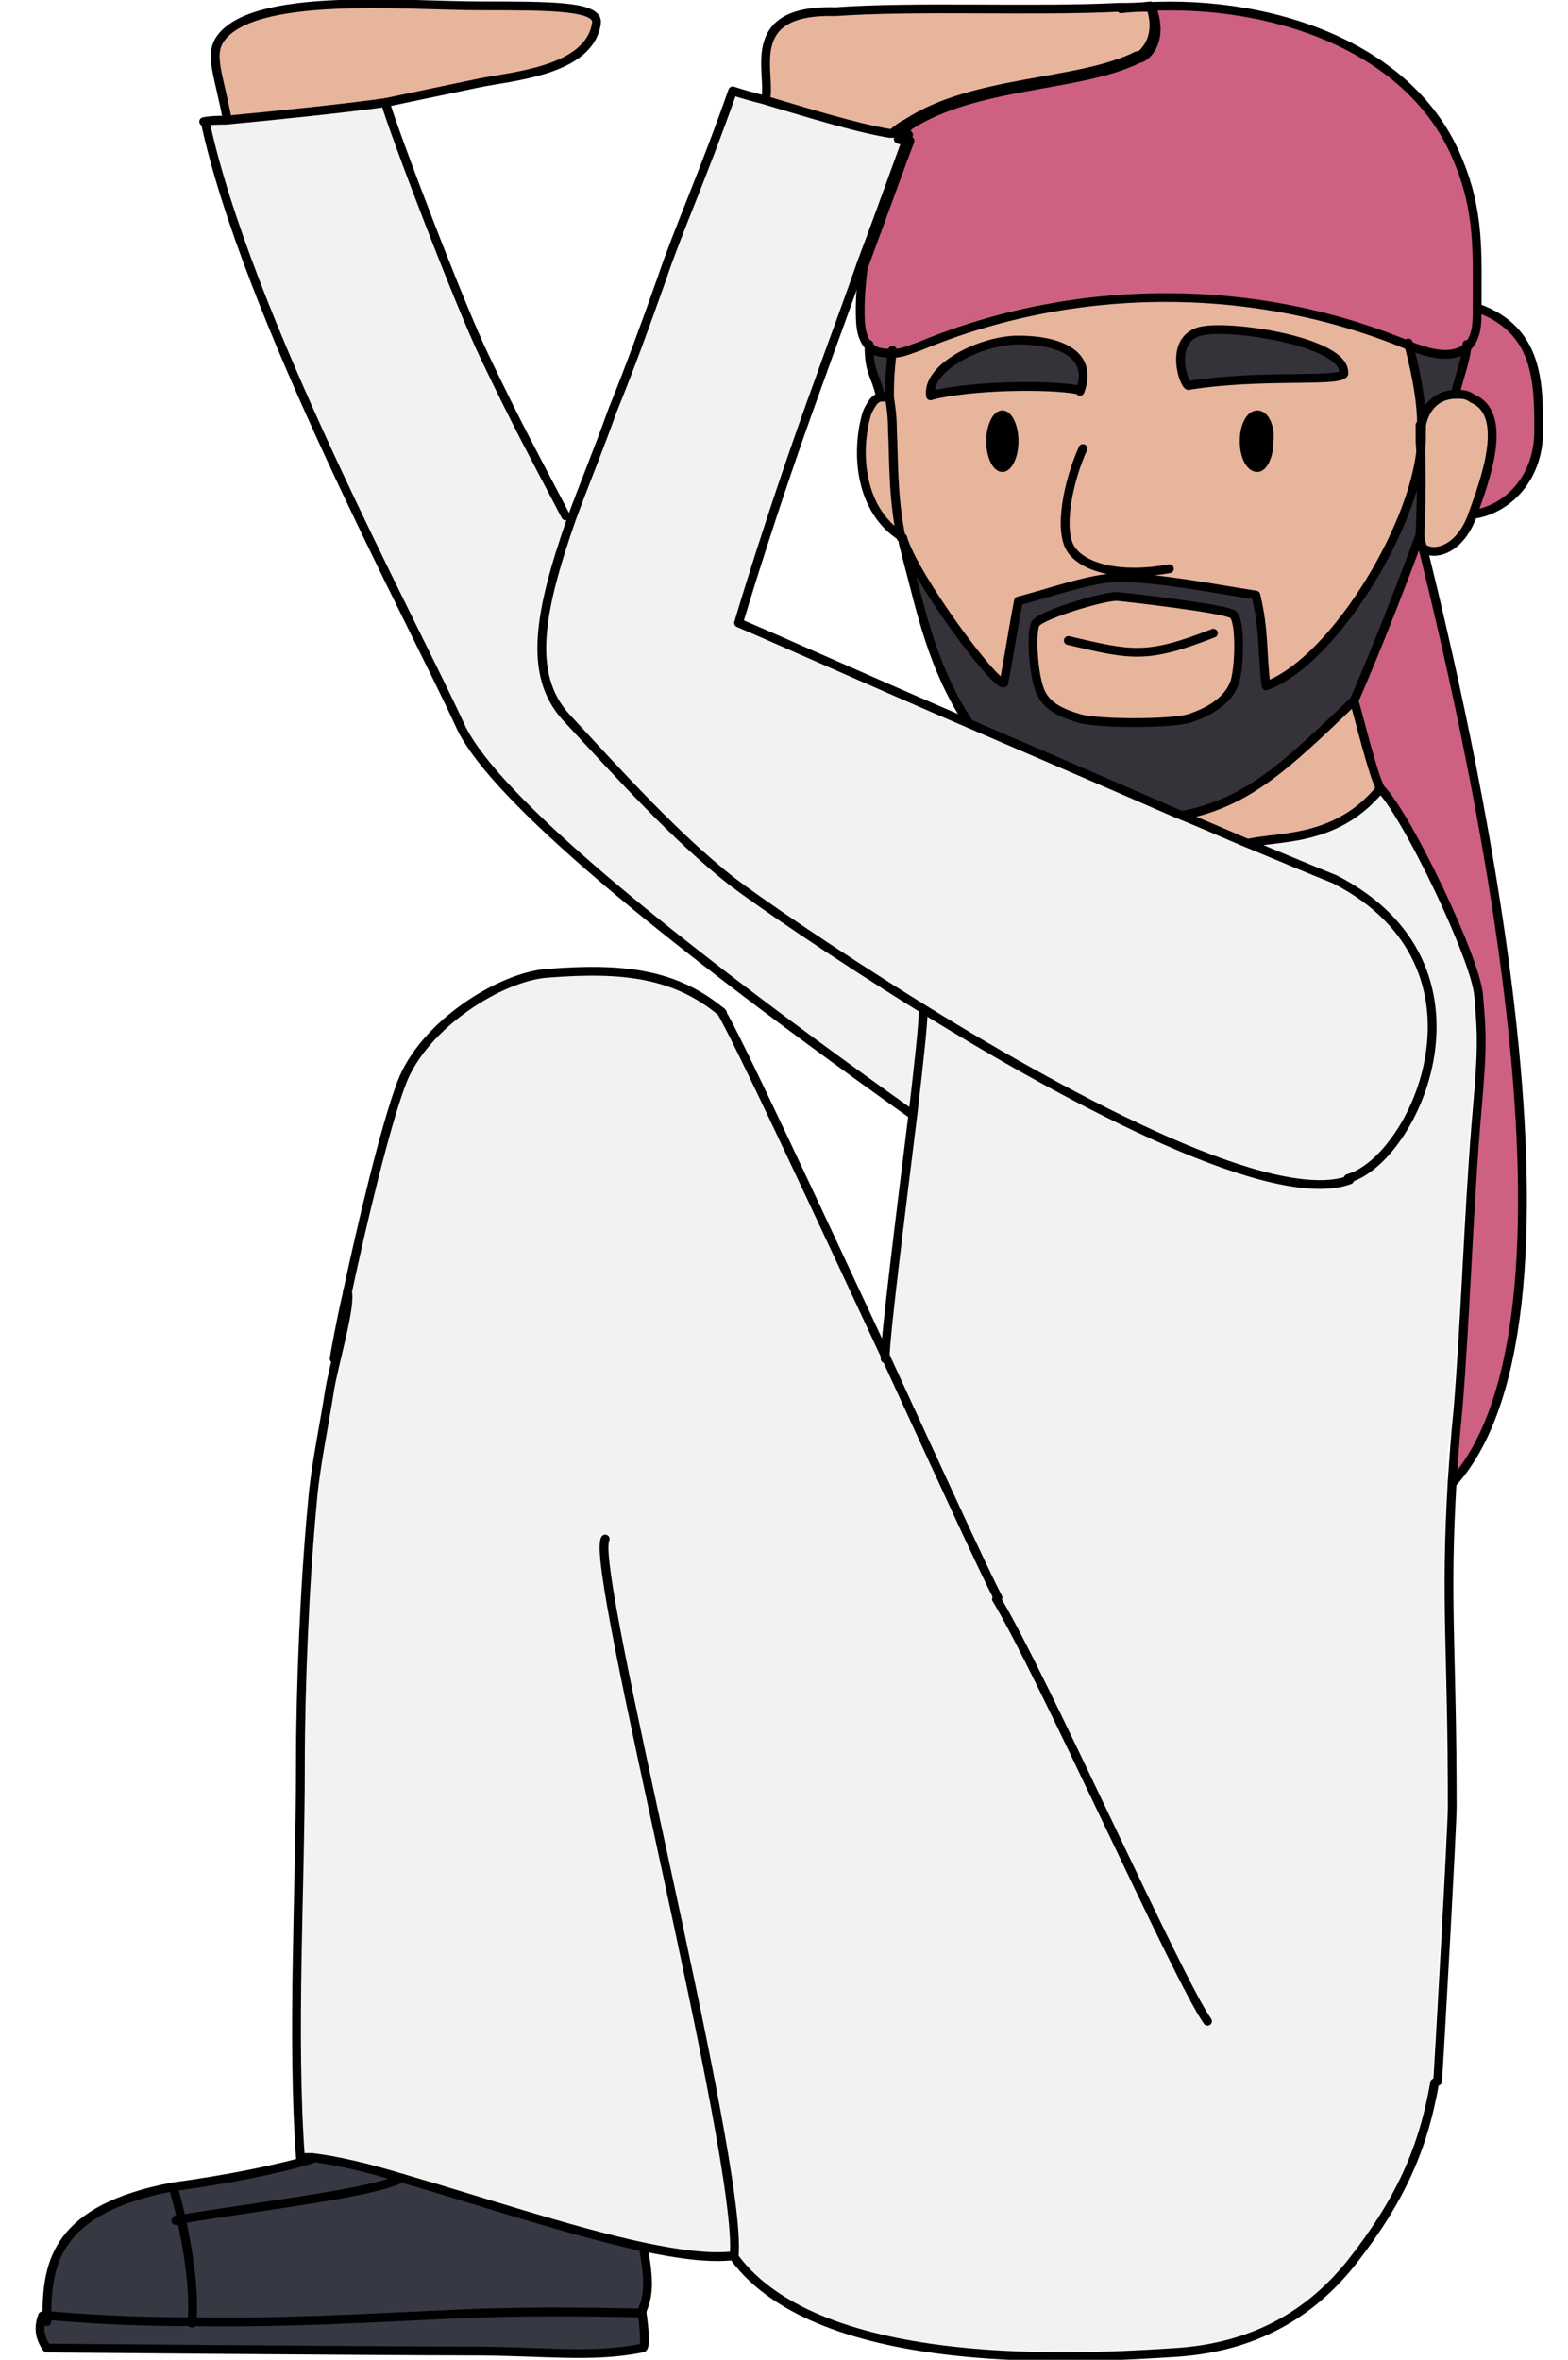 <?xml version="1.0" encoding="UTF-8"?><svg id="Asia" xmlns="http://www.w3.org/2000/svg" width="107" height="161" viewBox="0 0 107 161"><defs><style>.cls-1{fill:#010101;}.cls-1,.cls-2,.cls-3,.cls-4,.cls-5,.cls-6{stroke-width:0px;}.cls-2{fill:#363844;}.cls-7{fill:none;}.cls-7,.cls-8,.cls-9{stroke:#000;stroke-linecap:round;stroke-linejoin:round;stroke-width:.6px;}.cls-8,.cls-4{fill:#f3f2f3;}.cls-3{fill:#35323a;}.cls-9,.cls-6{fill:#e7b59c;}.cls-5{fill:#ce6082;}</style></defs><path class="cls-5" d="M105,29.4c0,3.3-2.2,5.4-4.5,5.7.7-2.1,2.6-6.8,0-7.9-.4-.2-.8-.2-1.1-.3.3-1.2.9-2.4.8-3.4.6-.6.6-1.6.6-2.5,4.2,1.5,4.2,5.1,4.2,8.4Z"/><path class="cls-5" d="M100.7,77c.4-4.7.5-5.7.2-9-.2-2.6-4.9-12.4-6.7-14.1-.5-.9-1.5-5-1.8-6,0,0,1.8-4,4.5-11.3,0,.3.1.6.2.9,2.7,11,12.6,52.1,2,63.8h0c0-1.5.2-3.1.4-4.9.5-6.2.7-12.9,1.2-19.2Z"/><path class="cls-5" d="M100.8,21.1c0,.9,0,1.8-.6,2.5-1,1-2.7.5-4,0-10.5-4.4-22.8-4.4-33.4,0-.6.2-1.2.5-1.8.5-.6,0-1.2,0-1.6-.4-.7-.6-.7-1.7-.7-2.6,0-1,.1-1.9.2-2.8,1.4-3.8,2.7-7.4,3.2-8.7-.2,0-.5,0-.8-.1.1-.2.2-.4.4-.5,0-.1.2-.2.3-.4,4.6-3,11.7-2.6,15.7-4.6.4,0,1.8-1.1.9-3.5-.7,0-1.3,0-2.1.1,8.7-1,19.4,1.9,22.9,10.1,1.6,3.7,1.4,6.5,1.4,10.6Z"/><path class="cls-3" d="M100.1,23.5c0,.9-.5,2.1-.8,3.4-1.1,0-2.1.7-2.4,2.1,0-.6,0-2.2-.9-5.6,1.3.6,3,1.1,4,0Z"/><path class="cls-3" d="M96.9,30.1c0,5.3-5.8,15-10.6,16.8-.3-2.3-.2-3.7-.8-6.2-2.5-.4-6.7-1.2-9.3-1.1-1.9,0-4.9,1.1-6.9,1.6-.3,1.5-.7,4.1-1,5.6-.6.1-6.1-7.2-6.9-9.9,0,.4.2.9.3,1.4.9,3.3,1.7,7.6,4.4,11.5h0c4.4,2,9.3,4.2,14.1,6.2h0c4.6-.8,7.3-3.3,12-7.9,0,0,1.8-4,4.5-11.3,0,0,.3-4.2,0-6.4ZM84.2,46.7c-.5,1.2-1.8,1.9-3,2.3-1.2.4-6.4.4-7.6,0-1-.3-2-.7-2.5-1.6-.6-1-.8-4.5-.4-4.9.5-.6,4.8-2,5.6-1.9,1,.1,7.1.8,7.8,1.2.6.3.5,3.9.1,4.8Z"/><path class="cls-3" d="M91.7,25.5c-.3.6-5.6,0-10.6.8-.3,0-1.4-3.1.8-3.7,2-.5,9.8.7,9.8,2.8Z"/><path class="cls-1" d="M86.6,30.1c0,1-.4,1.8-.8,1.8-.5,0-.9-.8-.9-1.8,0-1,.4-1.8.9-1.8.5,0,.9.8.8,1.8Z"/><path class="cls-3" d="M69.4,23.1c2.5,0,5.2.8,4.2,3.5-2.1-.5-7.5-.4-10.1.4-.3-1.9,3.4-3.8,6-3.8Z"/><path class="cls-1" d="M69.2,30.1c0,1-.4,1.8-.8,1.8s-.8-.8-.8-1.8c0-1,.4-1.8.8-1.8s.8.8.8,1.8Z"/><path class="cls-4" d="M100.9,67.9c-.2-2.5-4.9-12.4-6.7-14.1-3.1,3.8-7.3,3.2-9.3,3.8h0c2.2.9,4.3,1.8,6.3,2.6h0c11.5,5.9,5.5,19.1.9,20.4-5.1,1.9-18.5-5.1-29-11.6-6.3-3.9-11.5-7.5-13.2-8.8-3.8-3-7.5-7.1-11.3-11.2-2.6-2.9-1.8-7.2.4-13.5l-.4-.2c-2.2-4.4-3.2-6-5.5-10.8-1.7-3.6-6.2-15.3-6.8-17.4-2.8.4-7.7.9-10.9,1.2-.6,0-1,0-1.5.1,2.7,13.1,14,33.9,17.4,41.2,1.9,4.2,11.4,12.7,30.8,26.5h.1c-.8,6.5-1.9,15.2-1.9,16.7-4.8-10.3-10.1-21.9-11.2-23.7-3.1-2.8-6.8-3-11.9-2.7-3.2.2-8.5,3.5-10,7.5-1.1,2.9-2.7,9.7-3.7,14.3h0c.3.9-.9,4.9-1.2,6.7-.4,2.6-1,5.3-1.2,7.9-.5,5.3-.8,12.2-.8,17.7,0,8.6-.6,18.4,0,26.8.3,0,.5,0,.8,0,1.7.2,3.8.7,6.1,1.4h0c5.2,1.5,11.4,3.6,16.5,4.7,2.4.5,4.5.8,6.2.6,6,8.1,23.9,6.9,30.1,6.5,4.7-.3,8.8-2,12-6.1,3.3-4.2,5-7.7,5.7-12.3.1-1.3,1-17.4,1-18.7,0-11.1-.4-13.7,0-22.3,0-1.5.2-3.1.4-4.9.5-6.2.7-12.9,1.2-19.2.4-4.7.5-5.7.2-9Z"/><path class="cls-3" d="M60.9,23.9h0c-.2,1.6-.2,2.4-.2,3.2h-.1c-.2,0-.3,0-.5,0h0c-.4-1.7-.8-1.6-.8-3.6.5.4,1,.5,1.6.4Z"/><path class="cls-6" d="M100.5,27.1c-.4-.2-.8-.2-1.1-.3-1.1,0-2.1.7-2.4,2.1,0-.6,0-2.2-.9-5.6-10.5-4.4-22.8-4.4-33.4,0-.6.2-1.2.5-1.8.5h0c-.2,1.6-.2,2.4-.2,3.2h-.1c-.2,0-.3,0-.5,0-.2,0-.4.2-.5.3-.2.3-.4.6-.5,1-.7,2.6-.4,6.4,2.4,8.2h0c.8,2.7,6.3,10.1,6.9,9.9.3-1.5.7-4.1,1-5.6,2-.5,5-1.6,6.9-1.6,2.6,0,6.7.8,9.3,1.2.6,2.5.4,3.9.7,6.2,4.8-1.8,10.5-11.5,10.6-16.8.2,2.2,0,6.4,0,6.4,0,.3.1.6.2.9h0c.9.6,2.6,0,3.4-2.3.7-2.1,2.6-6.8,0-7.9ZM68.5,31.9c-.4,0-.8-.8-.8-1.8,0-1,.4-1.8.8-1.8.4,0,.8.8.8,1.8,0,1-.4,1.8-.8,1.8ZM73.6,26.6c-2.1-.5-7.5-.4-10.1.4-.3-1.9,3.4-3.8,6-3.8,2.5,0,5.2.8,4.2,3.5ZM85.7,31.8c-.5,0-.9-.8-.9-1.8,0-1,.4-1.8.9-1.8.5,0,.9.8.8,1.8,0,1-.4,1.8-.8,1.8ZM81.1,26.3c-.3,0-1.4-3.1.8-3.7,2-.5,9.8.7,9.8,2.8-.3.6-5.6,0-10.6.8ZM96.9,29.5c0,0,0-.1,0-.2,0,0,0,0,0,0,0,0,0,.2,0,.2Z"/><path class="cls-6" d="M80.3,55.7h0c1.5.7,3.1,1.3,4.5,1.9h0c2.1-.6,6.2,0,9.3-3.8-.5-1-1.5-5-1.8-6-4.8,4.6-7.4,7.1-12,7.8Z"/><path class="cls-6" d="M84.2,46.7c.3-.9.4-4.5-.1-4.8-.7-.4-6.8-1.1-7.8-1.2-.8-.1-5.1,1.3-5.6,1.8-.4.4-.2,4,.4,4.9.6.8,1.5,1.3,2.5,1.6,1.3.4,6.4.3,7.6,0,1.3-.4,2.6-1.1,3-2.3Z"/><path class="cls-6" d="M32.7.4c-4.9,0-15.6-1.1-17.8,2.3-.7,1.1-.1,2.3.5,5.4,3.2-.2,8.1-.8,10.9-1.2l6.2-1.3c2.3-.5,7.8-.8,8.2-4.1.2-1.1-6.1-1.2-8-1.2Z"/><path class="cls-2" d="M43.8,157.8c.5-1.2.5-2.1.1-4.4h0c-5.1-1.1-11.3-3.2-16.5-4.7h0c-2.3-.6-4.4-1.1-6.1-1.4-2.3.7-5.8,1.4-9.5,1.9-7.9,1.5-8.6,5.1-8.6,8.8h-.3c-.3.8-.2,1.5.3,2.2,0,0,23.6.2,28.9.2,4.8,0,8.2.5,11.6-.2.4.1,0-2.5,0-2.5h0Z"/><path class="cls-7" d="M82.4,137.9c-2-2.8-11.3-23.7-14.4-28.8"/><path class="cls-7" d="M94.2,53.8c1.8,1.8,6.5,11.6,6.7,14.1.3,3.3.2,4.3-.2,9-.5,6.3-.7,13-1.2,19.2-.2,1.9-.3,3.5-.4,4.9-.5,8.5,0,11.2,0,22.3,0,1.3-.9,17.4-1,18.7"/><path class="cls-7" d="M27.4,148.6c5.2,1.5,11.4,3.6,16.5,4.7,2.4.5,4.5.8,6.2.6.6-6.5-9.9-46.9-8.8-48.9"/><path class="cls-7" d="M23.7,88.1c.3.9-.9,4.9-1.2,6.7-.4,2.6-1,5.3-1.2,7.9-.5,5.3-.8,12.3-.8,17.7,0,8.6-.6,18.4,0,26.8.3,0,.6,0,.8,0,1.7.2,3.8.7,6.1,1.4"/><path class="cls-7" d="M97.9,142.1c-.8,4.6-2.4,8.1-5.7,12.3-3.2,4-7.3,5.8-12,6.1-6.2.4-24.2,1.5-30.1-6.5"/><line class="cls-7" x1="12" y1="151.5" x2="12.1" y2="151.5"/><path class="cls-7" d="M43.9,153.3c.4,2.3.4,3.2-.1,4.4"/><path class="cls-7" d="M43.5,157.8c-.6,0-6.9-.2-12.8.1-6.4.3-11.7.6-17.6.5-3,0-6.1-.1-9.6-.4"/><path class="cls-7" d="M27.4,148.6h0c-1.8,1-9.6,1.9-15,2.8-.1,0-.2,0-.3,0"/><path class="cls-7" d="M3.2,158.4c0-.1,0-.2,0-.4s0,0,0,0c0-3.7.7-7.3,8.6-8.8,0,0,.3.9.6,2.3.4,1.9.9,4.7.7,6.9,0,0,0,0,0,.1"/><path class="cls-7" d="M21.3,147.3s0,0,0,0c-2.3.7-5.8,1.4-9.5,1.9"/><path class="cls-7" d="M3.3,160.2c0,0,23.6.2,28.9.2,4.8,0,8.2.5,11.6-.2.4.1,0-2.5,0-2.5"/><path class="cls-7" d="M2.9,158c-.3.8-.2,1.5.3,2.2"/><path class="cls-7" d="M84.9,57.6c2.1-.6,6.2,0,9.3-3.8"/><path class="cls-7" d="M63,69c0,.8-.3,3.6-.7,7-.8,6.5-1.9,15.2-1.9,16.7"/><path class="cls-7" d="M49.2,69c1.1,1.8,6.5,13.4,11.3,23.7,3.5,7.6,6.6,14.4,7.6,16.3"/><path class="cls-7" d="M27.4,73.9c-1.1,2.9-2.7,9.6-3.7,14.3-.5,2.2-.8,3.9-.9,4.5"/><path class="cls-7" d="M27.4,73.9c1.5-4,6.8-7.3,10-7.5,5.1-.4,8.7,0,11.9,2.7"/><path class="cls-7" d="M91.7,60.4c-.2,0-.4-.1-.5-.2"/><path class="cls-7" d="M60.7,9.2s0,0,0,0"/><path class="cls-7" d="M15.5,8.1c-.6-3.1-1.2-4.3-.5-5.4C17.2-.6,27.8.4,32.7.4s8.2,0,8,1.2c-.5,3.3-5.9,3.6-8.2,4.1l-6.2,1.3c.6,2.1,5.1,13.9,6.8,17.4,2.3,4.8,3.2,6.4,5.5,10.8"/><path class="cls-7" d="M62.2,76c-19.4-13.8-28.9-22.3-30.8-26.5-3.4-7.4-14.6-28.1-17.4-41.2"/><path class="cls-7" d="M26.3,7c-2.8.4-7.7.9-10.9,1.2h0c-.5,0-1,0-1.5.1"/><path class="cls-7" d="M94.2,53.8c-.5-.9-1.5-5-1.8-6"/><path class="cls-7" d="M96.9,30.1c.2,2.2,0,6.4,0,6.4-2.7,7.3-4.5,11.3-4.5,11.3-4.8,4.6-7.4,7.1-12.1,7.9"/><path class="cls-7" d="M61.6,36.7c0,.4.2.9.3,1.4.9,3.3,1.7,7.6,4.4,11.5"/><path class="cls-7" d="M60.9,29.4c.1,1.7,0,4.4.6,7.3"/><path class="cls-7" d="M63.5,27c2.6-.7,8-.8,10.1-.4"/><path class="cls-7" d="M81.1,26.3c5-.8,10.2-.2,10.6-.8"/><path class="cls-7" d="M73.9,30.6c-1,2.2-1.7,5.6-.8,6.9.9,1.3,3.5,1.9,6.7,1.3"/><path class="cls-7" d="M97,29c.3-1.4,1.2-2.1,2.4-2.1.4,0,.7,0,1.1.3,2.6,1.1.7,5.9,0,7.9-.8,2.3-2.5,2.9-3.4,2.3"/><path class="cls-7" d="M96.9,29.2c0,0,0-.1,0-.2"/><path class="cls-7" d="M96.9,29.9c0-.2,0-.3,0-.5,0,0,0-.2,0-.2"/><path class="cls-7" d="M96.1,23.4c.9,3.4.9,5,.9,5.6h0c0,0,0,.1,0,.2h0c0,0,0,0,0,0"/><path class="cls-7" d="M60.9,29.4c0-1-.1-1.6-.2-2.3,0-.8,0-1.6.2-3.2"/><path class="cls-7" d="M63.5,27c-.3-1.9,3.4-3.8,6-3.8,2.5,0,5.2.8,4.2,3.5"/><path class="cls-7" d="M81.1,26.3c-.3,0-1.4-3.1.8-3.7,2-.5,9.8.7,9.8,2.8"/><path class="cls-7" d="M72.9,43.7c4.3,1,5.3,1.3,9.9-.5"/><path class="cls-7" d="M69.2,30.1c0,1-.4,1.8-.8,1.8s-.8-.8-.8-1.8c0-1,.4-1.8.8-1.8s.8.8.8,1.8Z"/><path class="cls-7" d="M86.6,30.1c0,1-.4,1.8-.8,1.8-.5,0-.9-.8-.9-1.8,0-1,.4-1.8.9-1.8.5,0,.9.8.8,1.8Z"/><path class="cls-7" d="M100.1,23.5c0,.9-.5,2.1-.8,3.4h0"/><path class="cls-7" d="M60.1,27.1c-.4-1.7-.8-1.6-.8-3.6"/><path class="cls-7" d="M60.6,27.1c-.2,0-.3,0-.5,0-.2,0-.4.2-.5.3-.2.3-.4.6-.5,1-.7,2.6-.4,6.4,2.4,8.2"/><path class="cls-7" d="M61.6,36.7h0c.8,2.7,6.3,10.1,6.9,9.9.3-1.5.7-4.1,1-5.6,2-.5,5-1.6,6.9-1.6,2.6,0,6.7.8,9.3,1.2.6,2.5.4,3.9.7,6.2,4.8-1.8,10.5-11.5,10.6-16.8,0-.2,0-.4,0-.6,0,0,0-.1,0-.2,0,0,0,0,0,0"/><path class="cls-7" d="M84.2,46.7c-.5,1.2-1.8,1.9-3,2.3-1.2.4-6.4.4-7.6,0-1-.3-2-.7-2.5-1.6-.6-1-.8-4.5-.4-4.9.5-.6,4.8-1.9,5.6-1.8,1,.1,7.1.8,7.8,1.2.6.3.5,3.9.1,4.8Z"/><path class="cls-9" d="M77.6,3.8c-4,2-11.1,1.6-15.7,4.6-.4.2-.8.5-1.1.8-2.3-.5-5.9-1.5-8.6-2.3.6-1.6-1.8-6.3,4.8-6.1,5.5-.4,13.6,0,19.4-.3.7,0,1.4,0,2.1-.1.8,2.3-.6,3.4-.9,3.5Z"/><path class="cls-8" d="M92.1,80.5c-5.1,1.9-18.5-5.1-29-11.6-6.3-3.9-11.5-7.5-13.2-8.8-3.8-3-7.5-7.1-11.3-11.2-2.6-2.9-1.8-7.2.4-13.5.8-2.2,1.8-4.6,2.8-7.4,1.1-2.7,2.2-5.7,3.4-9.1,1-3,2.8-7,4.8-12.7.6.2,1.3.4,2.1.6,2.7.8,6.2,1.9,8.6,2.3.2,0,.3,0,.5,0,.3,0,.6,0,.8.1-.5,1.3-1.8,5-3.2,8.7-1,2.9-2.1,5.8-2.8,7.8-3.4,9.3-5.6,16.8-5.6,16.8,2.6,1.1,8.6,3.8,15.8,6.9,4.4,1.9,9.3,4,14.1,6.1,1.5.6,3.1,1.3,4.5,1.9,2.2.9,4.3,1.8,6.3,2.6h0c11.5,5.9,5.5,19.1.9,20.4Z"/><path class="cls-7" d="M100.8,21.1c0,.9,0,1.8-.6,2.5-1,1-2.7.5-4,0-10.5-4.4-22.8-4.4-33.4,0-.6.2-1.2.5-1.8.5-.6,0-1.2,0-1.6-.4-.7-.6-.7-1.7-.7-2.6,0-1,.1-1.9.2-2.8,1.4-3.8,2.7-7.4,3.2-8.7-.2,0-.5,0-.8-.1.1-.2.2-.4.4-.5,0-.1.2-.2.3-.4,4.6-3,11.7-2.6,15.7-4.6.4,0,1.8-1.1.9-3.5-.7,0-1.3,0-2.1.1,8.7-1,19.4,1.9,22.9,10.1,1.6,3.7,1.4,6.5,1.4,10.6Z"/><path class="cls-7" d="M100.8,21c4.2,1.5,4.2,5.1,4.2,8.4,0,3.3-2.2,5.4-4.5,5.7"/><path class="cls-7" d="M96.9,36.5c0,.3.1.6.2.9,2.7,11,12.6,52.1,2,63.8"/></svg>